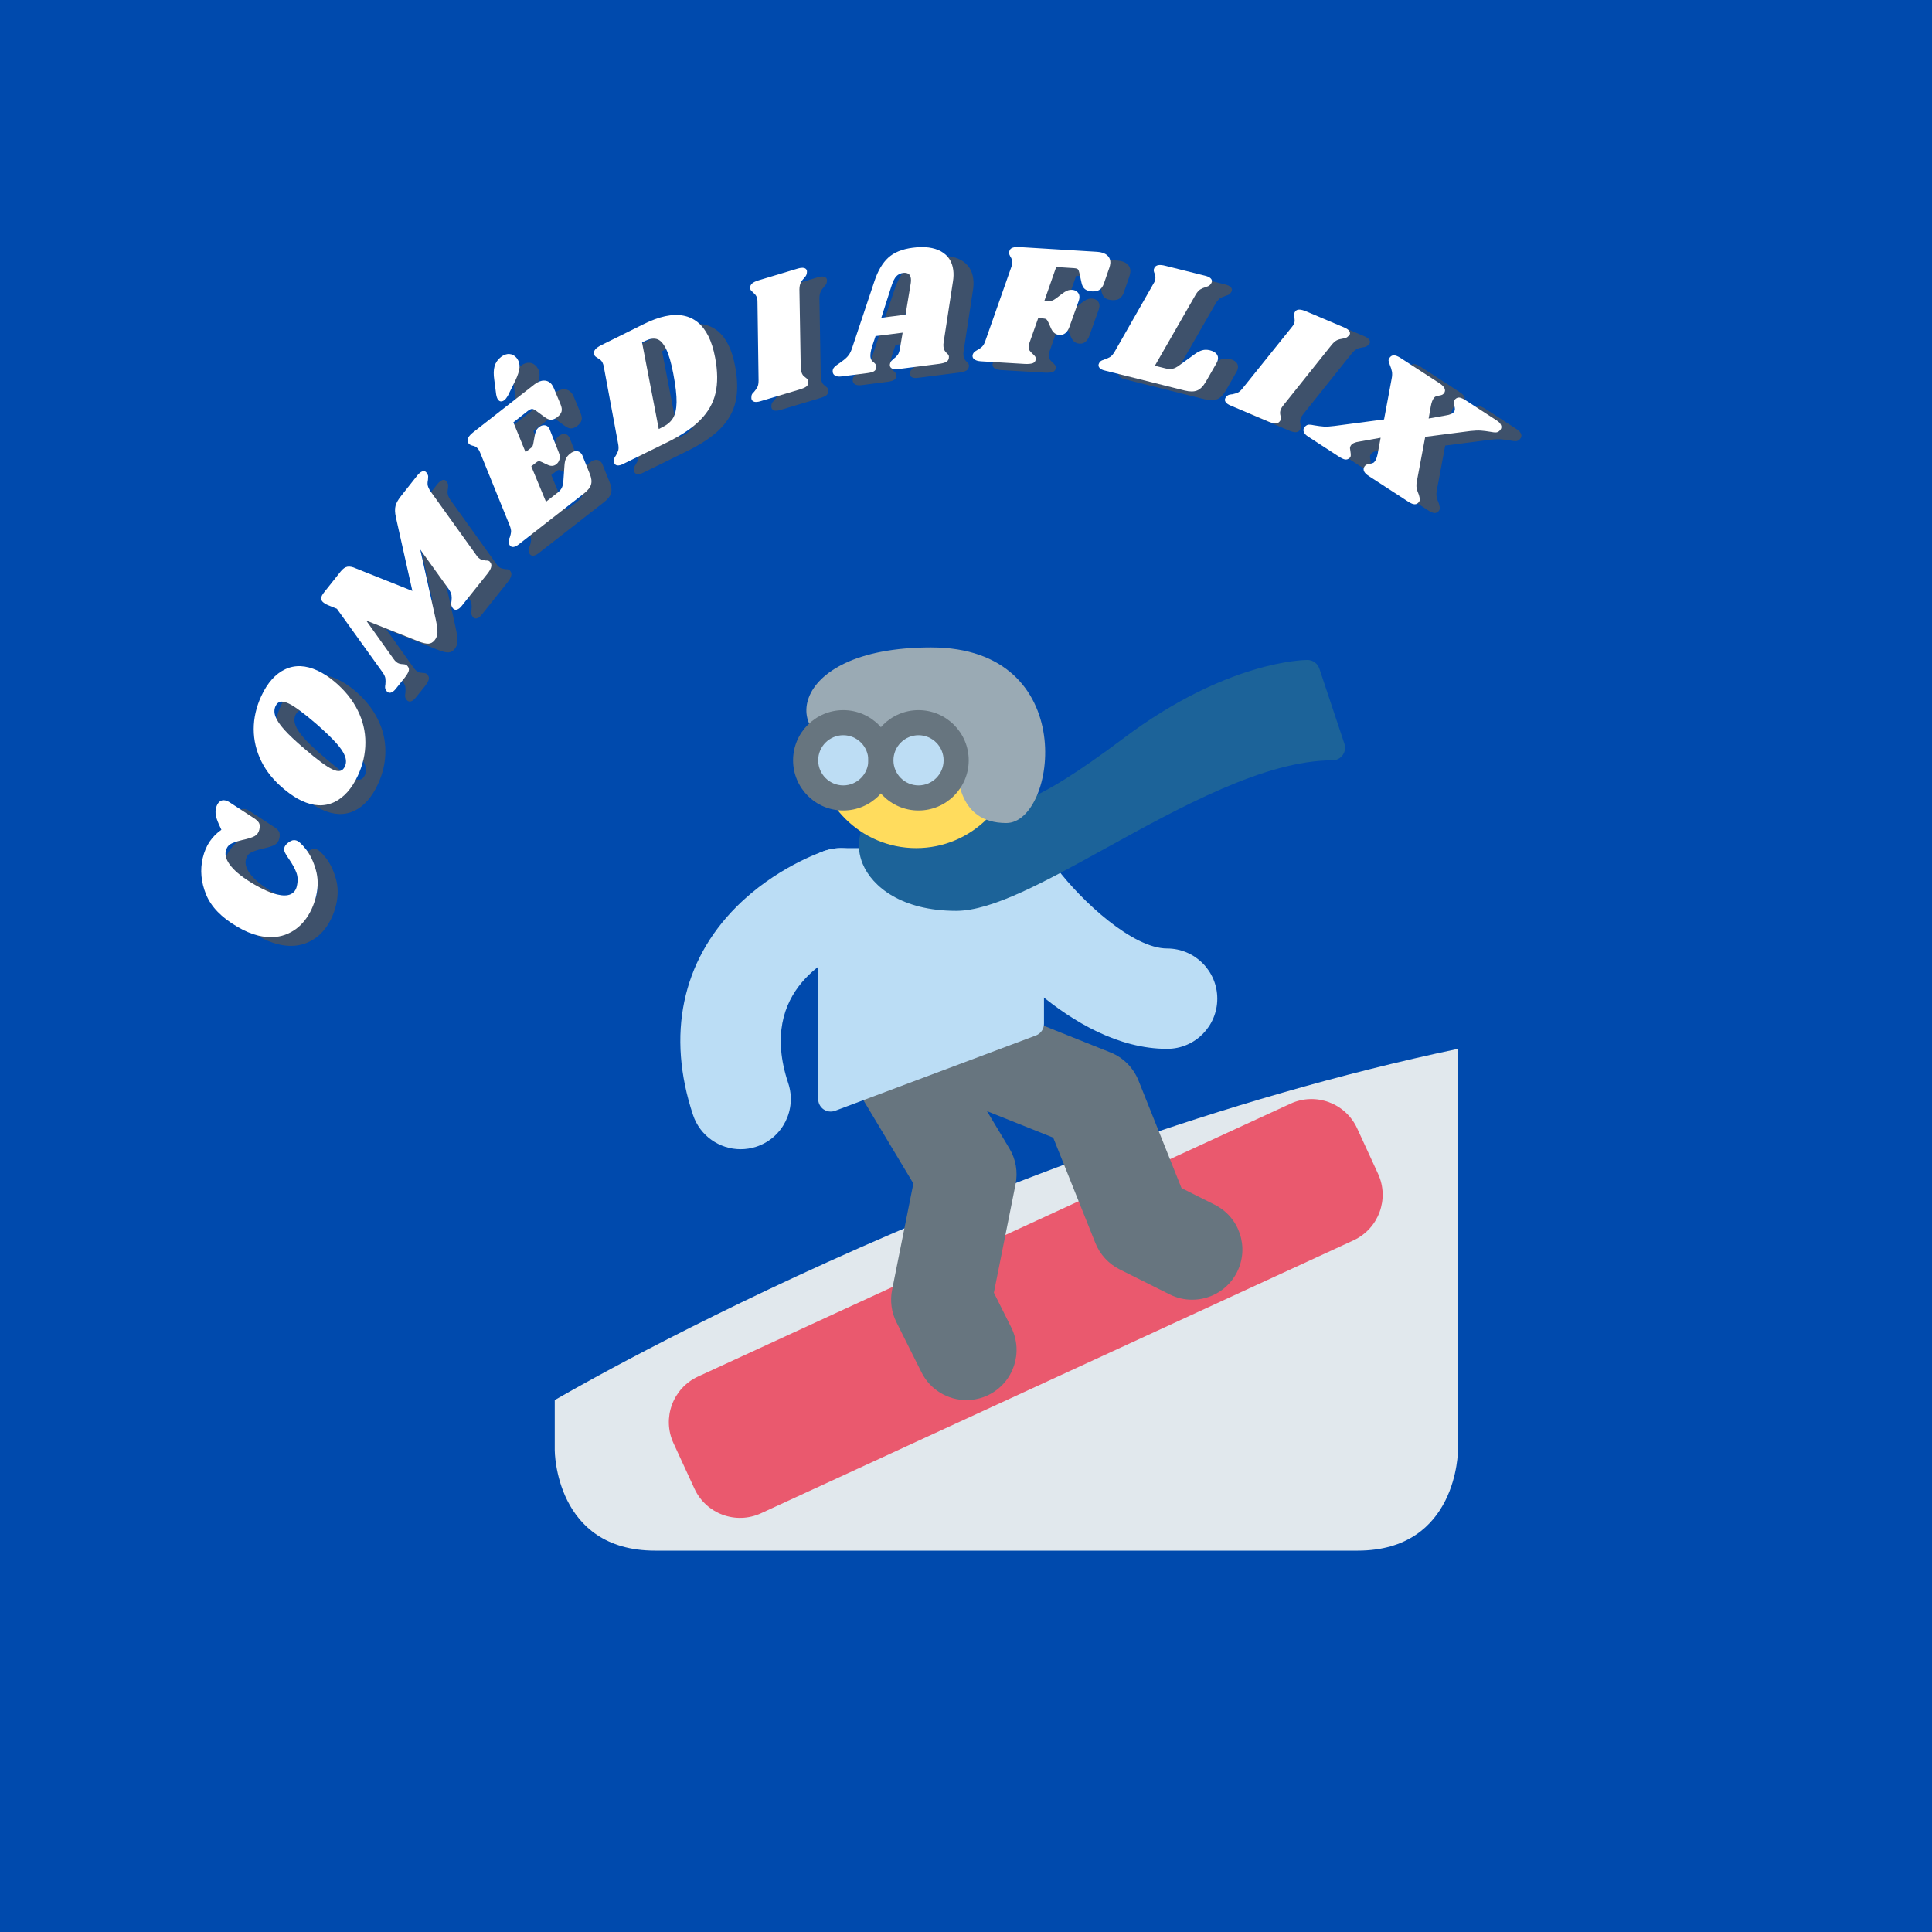 <svg xmlns="http://www.w3.org/2000/svg" width="300" viewBox="0 0 300 300" height="300" version="1.0"><defs><clipPath id="a"><path d="M 86.141 162 L 226.391 162 L 226.391 240.781 L 86.141 240.781 Z M 86.141 162"/></clipPath><clipPath id="b"><path d="M 125 100.531 L 163 100.531 L 163 128 L 125 128 Z M 125 100.531"/></clipPath></defs><path fill="#004AAD" d="M-30 -30H330V330H-30z"/><g fill="#545454" fill-opacity=".741"><g><g><path d="M 2.344 -9.156 C 1.988 -7.676 1.398 -6.41 0.578 -5.359 C -0.242 -4.305 -1.27 -3.555 -2.5 -3.109 C -3.738 -2.672 -5.113 -2.629 -6.625 -2.984 C -7.676 -3.234 -8.773 -3.695 -9.922 -4.375 C -12.367 -5.801 -13.977 -7.469 -14.75 -9.375 C -15.531 -11.289 -15.703 -13.18 -15.266 -15.047 C -15.023 -16.047 -14.664 -16.895 -14.188 -17.594 C -13.707 -18.301 -13.102 -18.91 -12.375 -19.422 L -12.766 -20.281 C -13.016 -20.844 -13.172 -21.301 -13.234 -21.656 C -13.305 -22.02 -13.297 -22.406 -13.203 -22.812 C -13.098 -23.25 -12.914 -23.57 -12.656 -23.781 C -12.406 -24 -12.094 -24.062 -11.719 -23.969 C -11.52 -23.926 -11.336 -23.848 -11.172 -23.734 L -7.406 -21.281 C -6.969 -21.008 -6.676 -20.742 -6.531 -20.484 C -6.395 -20.223 -6.379 -19.875 -6.484 -19.438 C -6.586 -18.977 -6.836 -18.641 -7.234 -18.422 C -7.629 -18.211 -8.266 -18.016 -9.141 -17.828 C -10.055 -17.598 -10.676 -17.379 -11 -17.172 C -11.332 -16.973 -11.562 -16.625 -11.688 -16.125 C -11.852 -15.395 -11.57 -14.594 -10.844 -13.719 C -10.125 -12.844 -8.938 -11.914 -7.281 -10.938 C -5.895 -10.133 -4.707 -9.613 -3.719 -9.375 C -2.832 -9.164 -2.133 -9.176 -1.625 -9.406 C -1.125 -9.645 -0.805 -10.047 -0.672 -10.609 C -0.473 -11.43 -0.492 -12.156 -0.734 -12.781 C -0.973 -13.406 -1.336 -14.078 -1.828 -14.797 C -2.141 -15.234 -2.359 -15.582 -2.484 -15.844 C -2.617 -16.113 -2.66 -16.367 -2.609 -16.609 C -2.535 -16.922 -2.297 -17.219 -1.891 -17.5 C -1.492 -17.781 -1.141 -17.875 -0.828 -17.781 C -0.441 -17.707 0.078 -17.254 0.734 -16.422 C 1.398 -15.586 1.914 -14.523 2.281 -13.234 C 2.656 -11.953 2.676 -10.594 2.344 -9.156 Z M 2.344 -9.156" transform="translate(49.856 149.623)"/></g></g></g><g fill="#545454" fill-opacity=".741"><g><g><path d="M -11.219 -19.734 C -10.258 -21.805 -9.02 -23.195 -7.5 -23.906 C -5.988 -24.613 -4.316 -24.547 -2.484 -23.703 C -1.609 -23.297 -0.734 -22.727 0.141 -22 C 1.742 -20.656 2.945 -19.172 3.75 -17.547 C 4.562 -15.93 4.961 -14.254 4.953 -12.516 C 4.953 -10.785 4.566 -9.086 3.797 -7.422 C 2.848 -5.367 1.613 -3.984 0.094 -3.266 C -1.426 -2.555 -3.102 -2.629 -4.938 -3.484 C -5.77 -3.867 -6.66 -4.453 -7.609 -5.234 C -9.211 -6.547 -10.41 -8.004 -11.203 -9.609 C -11.992 -11.223 -12.391 -12.891 -12.391 -14.609 C -12.391 -16.328 -12 -18.035 -11.219 -19.734 Z M -9 -18.188 C -9.227 -17.695 -9.234 -17.16 -9.016 -16.578 C -8.805 -15.992 -8.344 -15.301 -7.625 -14.5 C -6.914 -13.707 -5.867 -12.723 -4.484 -11.547 C -2.492 -9.836 -1.062 -8.781 -0.188 -8.375 C 0.32 -8.133 0.727 -8.051 1.031 -8.125 C 1.344 -8.195 1.586 -8.426 1.766 -8.812 C 1.992 -9.301 2 -9.836 1.781 -10.422 C 1.562 -11.016 1.098 -11.703 0.391 -12.484 C -0.305 -13.266 -1.332 -14.25 -2.688 -15.438 C -4.645 -17.125 -6.082 -18.18 -7 -18.609 C -7.531 -18.848 -7.953 -18.93 -8.266 -18.859 C -8.578 -18.785 -8.82 -18.562 -9 -18.188 Z M -9 -18.188" transform="translate(54.891 129.185)"/></g></g></g><g fill="#545454" fill-opacity=".741"><g><g><path d="M 4.047 -34.016 C 4.297 -34.316 4.531 -34.508 4.75 -34.594 C 4.977 -34.688 5.176 -34.664 5.344 -34.531 C 5.414 -34.469 5.484 -34.375 5.547 -34.25 C 5.648 -34.094 5.703 -33.953 5.703 -33.828 C 5.703 -33.703 5.691 -33.523 5.672 -33.297 C 5.598 -32.961 5.586 -32.664 5.641 -32.406 C 5.703 -32.145 5.848 -31.844 6.078 -31.5 L 13.156 -21.641 C 13.281 -21.43 13.43 -21.258 13.609 -21.125 C 13.754 -21 13.898 -20.922 14.047 -20.891 C 14.203 -20.859 14.379 -20.82 14.578 -20.781 C 14.691 -20.781 14.805 -20.773 14.922 -20.766 C 15.035 -20.754 15.141 -20.711 15.234 -20.641 C 15.254 -20.617 15.312 -20.539 15.406 -20.406 C 15.531 -20.207 15.551 -19.973 15.469 -19.703 C 15.395 -19.43 15.207 -19.102 14.906 -18.719 L 10.922 -13.734 C 10.691 -13.441 10.461 -13.254 10.234 -13.172 C 10.016 -13.086 9.816 -13.113 9.641 -13.25 C 9.555 -13.32 9.484 -13.414 9.422 -13.531 C 9.348 -13.656 9.301 -13.785 9.281 -13.922 C 9.27 -14.066 9.273 -14.18 9.297 -14.266 C 9.316 -14.359 9.328 -14.438 9.328 -14.5 C 9.367 -14.812 9.367 -15.102 9.328 -15.375 C 9.285 -15.645 9.145 -15.957 8.906 -16.312 L 4.469 -22.484 L 6.891 -11.578 C 7.078 -10.68 7.16 -10.008 7.141 -9.562 C 7.129 -9.125 6.984 -8.734 6.703 -8.391 C 6.422 -8.047 6.098 -7.867 5.734 -7.859 C 5.367 -7.848 4.859 -7.969 4.203 -8.219 L -3.922 -11.453 L 0.312 -5.516 C 0.445 -5.316 0.598 -5.145 0.766 -5 C 0.93 -4.875 1.094 -4.789 1.25 -4.75 C 1.406 -4.707 1.582 -4.68 1.781 -4.672 C 2.062 -4.66 2.258 -4.609 2.375 -4.516 C 2.406 -4.492 2.469 -4.422 2.562 -4.297 C 2.719 -4.086 2.754 -3.852 2.672 -3.594 C 2.586 -3.332 2.391 -3 2.078 -2.594 L 0.672 -0.844 C 0.441 -0.551 0.211 -0.363 -0.016 -0.281 C -0.242 -0.195 -0.441 -0.223 -0.609 -0.359 C -0.703 -0.43 -0.781 -0.52 -0.844 -0.625 C -0.957 -0.812 -1.004 -1 -0.984 -1.188 C -0.973 -1.383 -0.957 -1.504 -0.938 -1.547 C -0.906 -1.891 -0.906 -2.191 -0.938 -2.453 C -0.969 -2.711 -1.113 -3.031 -1.375 -3.406 L -8.469 -13.281 L -9.859 -13.844 C -10.129 -13.945 -10.363 -14.082 -10.562 -14.25 C -10.812 -14.445 -10.926 -14.672 -10.906 -14.922 C -10.895 -15.172 -10.754 -15.461 -10.484 -15.797 L -7.875 -19.078 C -7.531 -19.504 -7.18 -19.75 -6.828 -19.812 C -6.473 -19.875 -6.023 -19.781 -5.484 -19.531 L 3.25 -16.047 L 0.688 -27.5 C 0.531 -28.219 0.516 -28.812 0.641 -29.281 C 0.773 -29.758 1.078 -30.285 1.547 -30.859 Z M 4.047 -34.016" transform="translate(63.888 109.164)"/></g></g></g><g fill="#545454" fill-opacity=".741"><g><g><path d="M 2.812 -25.141 C 3.344 -25.547 3.844 -25.742 4.312 -25.734 C 4.781 -25.734 5.176 -25.535 5.5 -25.141 C 5.645 -24.941 5.758 -24.734 5.844 -24.516 L 6.859 -22.078 C 7.055 -21.617 7.113 -21.238 7.031 -20.938 C 6.957 -20.645 6.742 -20.359 6.391 -20.078 C 6.047 -19.805 5.719 -19.664 5.406 -19.656 C 5.102 -19.656 4.77 -19.789 4.406 -20.062 L 3.109 -21.016 C 2.848 -21.211 2.633 -21.316 2.469 -21.328 C 2.301 -21.336 2.07 -21.234 1.781 -21.016 L -0.453 -19.25 L 1.438 -14.625 L 2.375 -15.359 C 2.477 -15.43 2.562 -15.602 2.625 -15.875 L 2.844 -17.094 C 2.906 -17.438 2.977 -17.711 3.062 -17.922 C 3.156 -18.141 3.316 -18.336 3.547 -18.516 C 3.797 -18.711 4.055 -18.805 4.328 -18.797 C 4.609 -18.797 4.832 -18.688 5 -18.469 C 5.039 -18.414 5.098 -18.32 5.172 -18.188 L 6.609 -14.531 C 6.766 -14.145 6.797 -13.797 6.703 -13.484 C 6.617 -13.18 6.453 -12.93 6.203 -12.734 C 5.805 -12.43 5.348 -12.41 4.828 -12.672 L 3.891 -13.109 C 3.617 -13.254 3.379 -13.242 3.172 -13.078 L 2.328 -12.422 L 4.609 -6.922 L 6.484 -8.391 C 6.754 -8.609 6.953 -8.848 7.078 -9.109 C 7.203 -9.367 7.281 -9.727 7.312 -10.188 L 7.484 -12.594 C 7.516 -13.02 7.594 -13.367 7.719 -13.641 C 7.852 -13.91 8.066 -14.16 8.359 -14.391 C 8.672 -14.641 8.984 -14.77 9.297 -14.781 C 9.617 -14.789 9.891 -14.656 10.109 -14.375 C 10.203 -14.258 10.281 -14.102 10.344 -13.906 L 11.406 -11.266 C 11.676 -10.609 11.742 -10.055 11.609 -9.609 C 11.484 -9.16 11.141 -8.711 10.578 -8.266 L 0.375 -0.297 C 0.082 -0.066 -0.18 0.062 -0.422 0.094 C -0.66 0.125 -0.848 0.055 -0.984 -0.109 C -1.047 -0.203 -1.102 -0.316 -1.156 -0.453 C -1.219 -0.66 -1.219 -0.852 -1.156 -1.031 C -1.102 -1.219 -1.055 -1.328 -1.016 -1.359 C -0.91 -1.68 -0.844 -1.969 -0.812 -2.219 C -0.789 -2.477 -0.863 -2.82 -1.031 -3.25 L -5.609 -14.531 C -5.691 -14.75 -5.789 -14.938 -5.906 -15.094 C -6.039 -15.258 -6.18 -15.383 -6.328 -15.469 C -6.473 -15.551 -6.645 -15.609 -6.844 -15.641 C -7.113 -15.723 -7.297 -15.828 -7.391 -15.953 C -7.422 -15.984 -7.461 -16.066 -7.516 -16.203 C -7.609 -16.43 -7.582 -16.664 -7.438 -16.906 C -7.301 -17.156 -7.039 -17.43 -6.656 -17.734 Z M -3.422 -25.859 C -3.547 -26.703 -3.531 -27.398 -3.375 -27.953 C -3.219 -28.516 -2.891 -28.992 -2.391 -29.391 C -1.941 -29.734 -1.5 -29.891 -1.062 -29.859 C -0.625 -29.828 -0.25 -29.617 0.062 -29.234 C 0.395 -28.797 0.539 -28.305 0.5 -27.766 C 0.457 -27.234 0.242 -26.562 -0.141 -25.75 L -1.297 -23.406 C -1.484 -23.082 -1.664 -22.848 -1.844 -22.703 C -2.02 -22.566 -2.191 -22.5 -2.359 -22.5 C -2.535 -22.5 -2.691 -22.586 -2.828 -22.766 C -2.961 -22.941 -3.062 -23.211 -3.125 -23.578 Z M -3.422 -25.859" transform="translate(83.275 86.187)"/></g></g></g><g fill="#545454" fill-opacity=".741"><g><g><path d="M 3.578 -21.953 C 6.004 -23.16 8.062 -23.602 9.75 -23.281 C 11.445 -22.957 12.742 -21.895 13.641 -20.094 C 14.086 -19.207 14.438 -18.102 14.688 -16.781 C 15.094 -14.633 15.113 -12.785 14.75 -11.234 C 14.395 -9.691 13.598 -8.297 12.359 -7.047 C 11.129 -5.805 9.352 -4.625 7.031 -3.5 L 0.422 -0.25 C 0.086 -0.082 -0.195 -0.004 -0.438 -0.016 C -0.688 -0.035 -0.859 -0.145 -0.953 -0.344 C -0.992 -0.438 -1.023 -0.551 -1.047 -0.688 C -1.066 -0.852 -1.047 -0.992 -0.984 -1.109 C -0.93 -1.223 -0.844 -1.375 -0.719 -1.562 C -0.539 -1.852 -0.414 -2.125 -0.344 -2.375 C -0.281 -2.625 -0.289 -2.969 -0.375 -3.406 L -2.594 -15.328 C -2.633 -15.566 -2.703 -15.785 -2.797 -15.984 C -2.891 -16.16 -2.992 -16.297 -3.109 -16.391 C -3.223 -16.484 -3.367 -16.582 -3.547 -16.688 C -3.797 -16.832 -3.957 -16.969 -4.031 -17.094 C -4.051 -17.145 -4.078 -17.242 -4.109 -17.391 C -4.148 -17.629 -4.082 -17.848 -3.906 -18.047 C -3.738 -18.254 -3.426 -18.473 -2.969 -18.703 Z M 8.203 -14.219 C 7.879 -15.945 7.5 -17.25 7.062 -18.125 C 6.633 -18.988 6.16 -19.492 5.641 -19.641 C 5.129 -19.785 4.539 -19.695 3.875 -19.375 L 3.344 -19.109 L 5.938 -5.672 L 6.516 -5.969 C 7.266 -6.332 7.812 -6.801 8.156 -7.375 C 8.5 -7.945 8.68 -8.766 8.703 -9.828 C 8.723 -10.898 8.555 -12.363 8.203 -14.219 Z M 8.203 -14.219" transform="translate(99.46 73.647)"/></g></g></g><g fill="#545454" fill-opacity=".741"><g><g><path d="M 6.359 -20.766 C 6.723 -20.867 7.023 -20.895 7.266 -20.844 C 7.504 -20.789 7.656 -20.656 7.719 -20.438 C 7.738 -20.352 7.738 -20.234 7.719 -20.078 C 7.707 -19.93 7.664 -19.797 7.594 -19.672 C 7.531 -19.555 7.461 -19.469 7.391 -19.406 C 7.328 -19.344 7.285 -19.285 7.266 -19.234 C 7.035 -19.004 6.863 -18.766 6.75 -18.516 C 6.633 -18.266 6.57 -17.926 6.562 -17.5 L 6.766 -5.359 C 6.773 -5.109 6.812 -4.879 6.875 -4.672 C 6.938 -4.473 7.016 -4.312 7.109 -4.188 C 7.211 -4.07 7.348 -3.953 7.516 -3.828 C 7.742 -3.66 7.879 -3.504 7.922 -3.359 C 7.93 -3.328 7.938 -3.234 7.938 -3.078 C 7.945 -2.805 7.844 -2.586 7.625 -2.422 C 7.414 -2.266 7.066 -2.113 6.578 -1.969 L 0.469 -0.141 C 0.102 -0.035 -0.191 -0.008 -0.422 -0.062 C -0.66 -0.125 -0.812 -0.258 -0.875 -0.469 C -0.906 -0.582 -0.91 -0.707 -0.891 -0.844 C -0.891 -1.051 -0.828 -1.227 -0.703 -1.375 C -0.578 -1.52 -0.492 -1.609 -0.453 -1.641 C -0.234 -1.898 -0.066 -2.145 0.047 -2.375 C 0.16 -2.602 0.219 -2.945 0.219 -3.406 L 0.047 -15.547 C 0.055 -15.785 0.031 -16.008 -0.031 -16.219 C -0.094 -16.406 -0.172 -16.555 -0.266 -16.672 C -0.367 -16.785 -0.5 -16.914 -0.656 -17.062 C -0.883 -17.25 -1.02 -17.41 -1.062 -17.547 C -1.07 -17.598 -1.082 -17.691 -1.094 -17.828 C -1.082 -18.066 -0.973 -18.273 -0.766 -18.453 C -0.566 -18.629 -0.223 -18.789 0.266 -18.938 Z M 6.359 -20.766" transform="translate(120.678 63.81)"/></g></g></g><g fill="#545454" fill-opacity=".741"><g><g><path d="M 16.016 -5.281 C 15.973 -5.051 15.969 -4.82 16 -4.594 C 16.02 -4.395 16.066 -4.227 16.141 -4.094 C 16.211 -3.969 16.285 -3.867 16.359 -3.797 C 16.43 -3.723 16.477 -3.664 16.5 -3.625 C 16.707 -3.469 16.82 -3.301 16.844 -3.125 C 16.852 -3.094 16.848 -3 16.828 -2.844 C 16.785 -2.594 16.648 -2.398 16.422 -2.266 C 16.191 -2.141 15.828 -2.039 15.328 -1.969 L 8.953 -1.156 C 8.578 -1.102 8.273 -1.125 8.047 -1.219 C 7.828 -1.32 7.703 -1.484 7.672 -1.703 C 7.66 -1.816 7.676 -1.938 7.719 -2.062 C 7.758 -2.207 7.82 -2.328 7.906 -2.422 C 8 -2.516 8.125 -2.629 8.281 -2.766 C 8.539 -2.961 8.75 -3.172 8.906 -3.391 C 9.062 -3.609 9.176 -3.953 9.25 -4.422 L 9.656 -6.812 L 5.453 -6.281 L 4.906 -4.656 C 4.695 -3.945 4.613 -3.406 4.656 -3.031 C 4.688 -2.82 4.742 -2.656 4.828 -2.531 C 4.922 -2.406 5.051 -2.281 5.219 -2.156 C 5.363 -2.02 5.461 -1.906 5.516 -1.812 C 5.578 -1.719 5.598 -1.594 5.578 -1.438 C 5.547 -1.156 5.422 -0.945 5.203 -0.812 C 4.992 -0.688 4.648 -0.594 4.172 -0.531 L 0.156 -0.016 C -0.25 0.035 -0.566 0 -0.797 -0.125 C -1.035 -0.25 -1.172 -0.441 -1.203 -0.703 C -1.234 -0.984 -1.16 -1.223 -0.984 -1.422 C -0.805 -1.617 -0.52 -1.844 -0.125 -2.094 C 0.375 -2.438 0.766 -2.754 1.047 -3.047 C 1.336 -3.348 1.57 -3.75 1.75 -4.25 L 5.266 -14.781 C 5.805 -16.406 6.523 -17.629 7.422 -18.453 C 8.316 -19.273 9.582 -19.789 11.219 -20 C 13.039 -20.238 14.504 -20.051 15.609 -19.438 C 16.711 -18.82 17.348 -17.852 17.516 -16.531 C 17.586 -15.969 17.57 -15.379 17.469 -14.766 Z M 10.109 -9.609 L 10.922 -14.531 C 10.961 -14.758 10.969 -14.988 10.938 -15.219 C 10.895 -15.562 10.77 -15.801 10.562 -15.938 C 10.352 -16.082 10.082 -16.133 9.75 -16.094 C 9.312 -16.031 8.957 -15.859 8.688 -15.578 C 8.414 -15.297 8.164 -14.805 7.938 -14.109 L 6.344 -9.125 Z M 10.109 -9.609" transform="translate(133.611 59.824)"/></g></g></g><g fill="#545454" fill-opacity=".741"><g><g><path d="M 18.734 -16.953 C 19.398 -16.91 19.91 -16.734 20.266 -16.422 C 20.629 -16.109 20.797 -15.695 20.766 -15.188 C 20.742 -14.938 20.691 -14.695 20.609 -14.469 L 19.75 -11.984 C 19.582 -11.535 19.348 -11.219 19.047 -11.031 C 18.754 -10.852 18.375 -10.781 17.906 -10.812 C 17.445 -10.844 17.086 -10.957 16.828 -11.156 C 16.566 -11.363 16.391 -11.688 16.297 -12.125 L 15.953 -13.688 C 15.891 -13.969 15.812 -14.156 15.719 -14.25 C 15.625 -14.344 15.406 -14.398 15.062 -14.422 L 12.359 -14.594 L 10.516 -9.328 L 11.031 -9.297 C 11.281 -9.285 11.504 -9.312 11.703 -9.375 C 11.898 -9.438 12.113 -9.555 12.344 -9.734 L 13.203 -10.391 C 13.523 -10.641 13.812 -10.816 14.062 -10.922 C 14.312 -11.023 14.57 -11.066 14.844 -11.047 C 15.188 -11.023 15.461 -10.906 15.672 -10.688 C 15.891 -10.477 15.988 -10.195 15.969 -9.844 C 15.957 -9.695 15.922 -9.531 15.859 -9.344 L 14.406 -5.281 C 14.082 -4.414 13.57 -4.004 12.875 -4.047 C 12.301 -4.078 11.867 -4.398 11.578 -5.016 L 11.156 -5.969 C 11.039 -6.227 10.93 -6.395 10.828 -6.469 C 10.723 -6.551 10.562 -6.598 10.344 -6.609 L 9.562 -6.656 L 8.172 -2.719 C 8.129 -2.602 8.102 -2.457 8.094 -2.281 C 8.07 -2.031 8.113 -1.816 8.219 -1.641 C 8.332 -1.473 8.5 -1.289 8.719 -1.094 C 8.914 -0.914 9.047 -0.773 9.109 -0.672 C 9.172 -0.566 9.195 -0.445 9.188 -0.312 C 9.164 0.02 9.008 0.238 8.719 0.344 C 8.426 0.445 8 0.484 7.438 0.453 L 0.656 0.047 C 0.188 0.016 -0.16 -0.094 -0.391 -0.281 C -0.617 -0.469 -0.688 -0.711 -0.594 -1.016 C -0.539 -1.172 -0.461 -1.297 -0.359 -1.391 C -0.254 -1.484 -0.098 -1.586 0.109 -1.703 C 0.422 -1.867 0.672 -2.047 0.859 -2.234 C 1.055 -2.422 1.223 -2.719 1.359 -3.125 L 5.391 -14.594 C 5.473 -14.812 5.52 -15.02 5.531 -15.219 C 5.551 -15.438 5.531 -15.617 5.469 -15.766 C 5.414 -15.922 5.332 -16.082 5.219 -16.25 C 5.082 -16.5 5.016 -16.695 5.016 -16.844 C 5.023 -16.895 5.055 -16.988 5.109 -17.125 C 5.18 -17.352 5.344 -17.508 5.594 -17.594 C 5.852 -17.688 6.227 -17.719 6.719 -17.688 Z M 18.734 -16.953" transform="translate(154.752 57.412)"/></g></g></g><g fill="#545454" fill-opacity=".741"><g><g><path d="M 16.75 -3.047 C 17.25 -2.922 17.602 -2.723 17.812 -2.453 C 18.02 -2.191 18.078 -1.875 17.984 -1.5 C 17.941 -1.344 17.867 -1.176 17.766 -1 L 16.125 1.859 C 15.707 2.566 15.254 3.016 14.766 3.203 C 14.285 3.398 13.645 3.398 12.844 3.203 L 0.469 0.109 C 0.102 0.023 -0.16 -0.098 -0.328 -0.266 C -0.504 -0.441 -0.566 -0.641 -0.516 -0.859 C -0.484 -0.961 -0.43 -1.07 -0.359 -1.188 C -0.266 -1.312 -0.145 -1.406 0 -1.469 C 0.145 -1.531 0.297 -1.586 0.453 -1.641 C 0.785 -1.754 1.062 -1.879 1.281 -2.016 C 1.5 -2.148 1.727 -2.414 1.969 -2.812 L 7.984 -13.359 C 8.117 -13.555 8.211 -13.758 8.266 -13.969 C 8.305 -14.164 8.316 -14.336 8.297 -14.484 C 8.273 -14.629 8.227 -14.805 8.156 -15.016 C 8.051 -15.273 8.02 -15.477 8.062 -15.625 C 8.07 -15.664 8.109 -15.758 8.172 -15.906 C 8.305 -16.102 8.504 -16.223 8.766 -16.266 C 9.023 -16.316 9.395 -16.281 9.875 -16.156 L 16.062 -14.609 C 16.438 -14.516 16.707 -14.383 16.875 -14.219 C 17.051 -14.051 17.113 -13.863 17.062 -13.656 C 17.039 -13.562 16.988 -13.457 16.906 -13.344 C 16.812 -13.219 16.707 -13.117 16.594 -13.047 C 16.477 -12.984 16.375 -12.941 16.281 -12.922 C 16.188 -12.898 16.117 -12.875 16.078 -12.844 C 15.754 -12.75 15.477 -12.629 15.25 -12.484 C 15.031 -12.336 14.805 -12.082 14.578 -11.719 L 8.219 -0.641 L 9.859 -0.234 C 10.266 -0.129 10.629 -0.109 10.953 -0.172 C 11.273 -0.234 11.641 -0.422 12.047 -0.734 L 14.422 -2.453 C 14.848 -2.754 15.234 -2.953 15.578 -3.047 C 15.93 -3.148 16.32 -3.148 16.75 -3.047 Z M 16.75 -3.047" transform="translate(174.214 58.793)"/></g></g></g><g fill="#545454" fill-opacity=".741"><g><g><path d="M 18.125 -11.922 C 18.477 -11.773 18.727 -11.602 18.875 -11.406 C 19.02 -11.219 19.051 -11.023 18.969 -10.828 C 18.938 -10.734 18.859 -10.645 18.734 -10.562 C 18.641 -10.457 18.523 -10.375 18.391 -10.312 C 18.266 -10.258 18.156 -10.227 18.062 -10.219 C 17.977 -10.219 17.91 -10.207 17.859 -10.188 C 17.523 -10.145 17.238 -10.066 17 -9.953 C 16.758 -9.836 16.5 -9.617 16.219 -9.297 L 8.641 0.188 C 8.484 0.375 8.363 0.57 8.281 0.781 C 8.195 0.969 8.156 1.141 8.156 1.297 C 8.156 1.461 8.18 1.645 8.234 1.844 C 8.297 2.113 8.301 2.316 8.25 2.453 C 8.227 2.492 8.172 2.57 8.078 2.688 C 7.898 2.895 7.676 2.992 7.406 2.984 C 7.145 2.973 6.781 2.867 6.312 2.672 L 0.453 0.188 C 0.098 0.039 -0.145 -0.129 -0.281 -0.328 C -0.426 -0.523 -0.453 -0.723 -0.359 -0.922 C -0.316 -1.035 -0.25 -1.141 -0.156 -1.234 C -0.008 -1.379 0.156 -1.469 0.344 -1.5 C 0.531 -1.539 0.648 -1.555 0.703 -1.547 C 1.035 -1.617 1.32 -1.703 1.562 -1.797 C 1.801 -1.898 2.062 -2.129 2.344 -2.484 L 9.953 -11.953 C 10.117 -12.141 10.242 -12.332 10.328 -12.531 C 10.398 -12.707 10.43 -12.867 10.422 -13.016 C 10.422 -13.172 10.398 -13.352 10.359 -13.562 C 10.316 -13.844 10.32 -14.051 10.375 -14.188 C 10.395 -14.238 10.445 -14.328 10.531 -14.453 C 10.688 -14.629 10.895 -14.711 11.156 -14.703 C 11.426 -14.703 11.797 -14.602 12.266 -14.406 Z M 18.125 -11.922" transform="translate(193.72 64.133)"/></g></g></g><g fill="#545454" fill-opacity=".741"><g><g><path d="M 29.297 -2.5 C 29.648 -2.27 29.875 -2.031 29.969 -1.781 C 30.07 -1.531 30.051 -1.301 29.906 -1.094 C 29.844 -1 29.789 -0.938 29.75 -0.906 C 29.582 -0.738 29.395 -0.648 29.188 -0.641 C 28.988 -0.629 28.703 -0.66 28.328 -0.734 C 27.785 -0.828 27.289 -0.891 26.844 -0.922 C 26.406 -0.953 25.863 -0.93 25.219 -0.859 L 18.203 0.047 L 16.922 6.859 C 16.828 7.316 16.812 7.707 16.875 8.031 C 16.945 8.352 17.062 8.691 17.219 9.047 C 17.301 9.328 17.352 9.535 17.375 9.672 C 17.406 9.805 17.367 9.945 17.266 10.094 C 17.086 10.375 16.863 10.516 16.594 10.516 C 16.332 10.523 15.988 10.391 15.562 10.109 L 9.453 6.141 C 9.066 5.891 8.816 5.641 8.703 5.391 C 8.598 5.141 8.613 4.906 8.75 4.688 C 8.812 4.594 8.863 4.531 8.906 4.5 C 9.008 4.406 9.125 4.336 9.25 4.297 C 9.383 4.266 9.516 4.242 9.641 4.234 C 9.805 4.203 9.953 4.16 10.078 4.109 C 10.203 4.066 10.316 3.961 10.422 3.797 C 10.586 3.547 10.723 3.16 10.828 2.641 L 11.281 0.188 L 7.984 0.781 C 7.297 0.875 6.852 1.078 6.656 1.391 C 6.562 1.523 6.516 1.66 6.516 1.797 C 6.523 1.93 6.551 2.113 6.594 2.344 C 6.633 2.57 6.648 2.766 6.641 2.922 C 6.641 3.086 6.57 3.227 6.438 3.344 C 6.227 3.531 6 3.602 5.75 3.562 C 5.508 3.52 5.18 3.363 4.766 3.094 L 0.031 0.016 C -0.32 -0.211 -0.547 -0.445 -0.641 -0.688 C -0.742 -0.938 -0.727 -1.172 -0.594 -1.391 C -0.531 -1.484 -0.473 -1.547 -0.422 -1.578 C -0.254 -1.742 -0.07 -1.832 0.125 -1.844 C 0.332 -1.852 0.625 -1.816 1 -1.734 C 1.539 -1.641 2.031 -1.578 2.469 -1.547 C 2.914 -1.523 3.461 -1.555 4.109 -1.641 L 11.812 -2.656 L 12.984 -8.938 C 13.078 -9.406 13.094 -9.797 13.031 -10.109 C 12.969 -10.43 12.859 -10.773 12.703 -11.141 C 12.609 -11.41 12.547 -11.613 12.516 -11.75 C 12.492 -11.883 12.535 -12.031 12.641 -12.188 C 12.816 -12.457 13.035 -12.598 13.297 -12.609 C 13.566 -12.617 13.914 -12.488 14.344 -12.219 L 20.453 -8.25 C 20.848 -7.988 21.098 -7.727 21.203 -7.469 C 21.316 -7.219 21.301 -6.988 21.156 -6.781 C 21.094 -6.688 21.039 -6.625 21 -6.594 C 20.906 -6.508 20.789 -6.453 20.656 -6.422 C 20.531 -6.391 20.41 -6.363 20.297 -6.344 C 20.109 -6.32 19.953 -6.281 19.828 -6.219 C 19.703 -6.164 19.586 -6.055 19.484 -5.891 C 19.316 -5.648 19.18 -5.266 19.078 -4.734 L 18.734 -2.797 L 21.344 -3.266 C 22.051 -3.367 22.5 -3.566 22.688 -3.859 C 22.77 -3.984 22.812 -4.117 22.812 -4.266 C 22.812 -4.422 22.781 -4.602 22.719 -4.812 C 22.719 -4.875 22.707 -4.977 22.688 -5.125 C 22.664 -5.27 22.672 -5.398 22.703 -5.516 C 22.734 -5.641 22.789 -5.738 22.875 -5.812 C 23.082 -6.008 23.312 -6.086 23.562 -6.047 C 23.812 -6.004 24.145 -5.848 24.562 -5.578 Z M 29.297 -2.5" transform="translate(206.21 69.142)"/></g></g></g><g fill="#FFF"><g><g><path d="M 2.344 -9.156 C 1.988 -7.676 1.398 -6.41 0.578 -5.359 C -0.242 -4.305 -1.27 -3.555 -2.5 -3.109 C -3.738 -2.672 -5.113 -2.629 -6.625 -2.984 C -7.676 -3.234 -8.773 -3.695 -9.922 -4.375 C -12.367 -5.801 -13.977 -7.469 -14.75 -9.375 C -15.531 -11.289 -15.703 -13.18 -15.266 -15.047 C -15.023 -16.047 -14.664 -16.895 -14.188 -17.594 C -13.707 -18.301 -13.102 -18.91 -12.375 -19.422 L -12.766 -20.281 C -13.016 -20.844 -13.172 -21.301 -13.234 -21.656 C -13.305 -22.02 -13.297 -22.406 -13.203 -22.812 C -13.098 -23.25 -12.914 -23.57 -12.656 -23.781 C -12.406 -24 -12.094 -24.062 -11.719 -23.969 C -11.52 -23.926 -11.336 -23.848 -11.172 -23.734 L -7.406 -21.281 C -6.969 -21.008 -6.676 -20.742 -6.531 -20.484 C -6.395 -20.223 -6.379 -19.875 -6.484 -19.438 C -6.586 -18.977 -6.836 -18.641 -7.234 -18.422 C -7.629 -18.211 -8.266 -18.016 -9.141 -17.828 C -10.055 -17.598 -10.676 -17.379 -11 -17.172 C -11.332 -16.973 -11.562 -16.625 -11.688 -16.125 C -11.852 -15.395 -11.57 -14.594 -10.844 -13.719 C -10.125 -12.844 -8.938 -11.914 -7.281 -10.938 C -5.895 -10.133 -4.707 -9.613 -3.719 -9.375 C -2.832 -9.164 -2.133 -9.176 -1.625 -9.406 C -1.125 -9.645 -0.805 -10.047 -0.672 -10.609 C -0.473 -11.43 -0.492 -12.156 -0.734 -12.781 C -0.973 -13.406 -1.336 -14.078 -1.828 -14.797 C -2.141 -15.234 -2.359 -15.582 -2.484 -15.844 C -2.617 -16.113 -2.66 -16.367 -2.609 -16.609 C -2.535 -16.922 -2.297 -17.219 -1.891 -17.5 C -1.492 -17.781 -1.141 -17.875 -0.828 -17.781 C -0.441 -17.707 0.078 -17.254 0.734 -16.422 C 1.398 -15.586 1.914 -14.523 2.281 -13.234 C 2.656 -11.953 2.676 -10.594 2.344 -9.156 Z M 2.344 -9.156" transform="translate(46.751 148.268)"/></g></g></g><g fill="#FFF"><g><g><path d="M -11.219 -19.734 C -10.258 -21.805 -9.02 -23.195 -7.5 -23.906 C -5.988 -24.613 -4.316 -24.547 -2.484 -23.703 C -1.609 -23.297 -0.734 -22.727 0.141 -22 C 1.742 -20.656 2.945 -19.172 3.75 -17.547 C 4.562 -15.93 4.961 -14.254 4.953 -12.516 C 4.953 -10.785 4.566 -9.086 3.797 -7.422 C 2.848 -5.367 1.613 -3.984 0.094 -3.266 C -1.426 -2.555 -3.102 -2.629 -4.938 -3.484 C -5.77 -3.867 -6.66 -4.453 -7.609 -5.234 C -9.211 -6.547 -10.41 -8.004 -11.203 -9.609 C -11.992 -11.223 -12.391 -12.891 -12.391 -14.609 C -12.391 -16.328 -12 -18.035 -11.219 -19.734 Z M -9 -18.188 C -9.227 -17.695 -9.234 -17.16 -9.016 -16.578 C -8.805 -15.992 -8.344 -15.301 -7.625 -14.5 C -6.914 -13.707 -5.867 -12.723 -4.484 -11.547 C -2.492 -9.836 -1.062 -8.781 -0.188 -8.375 C 0.32 -8.133 0.727 -8.051 1.031 -8.125 C 1.344 -8.195 1.586 -8.426 1.766 -8.812 C 1.992 -9.301 2 -9.836 1.781 -10.422 C 1.562 -11.016 1.098 -11.703 0.391 -12.484 C -0.305 -13.266 -1.332 -14.25 -2.688 -15.438 C -4.645 -17.125 -6.082 -18.18 -7 -18.609 C -7.531 -18.848 -7.953 -18.93 -8.266 -18.859 C -8.578 -18.785 -8.82 -18.562 -9 -18.188 Z M -9 -18.188" transform="translate(51.786 127.83)"/></g></g></g><g fill="#FFF"><g><g><path d="M 4.047 -34.016 C 4.297 -34.316 4.531 -34.508 4.75 -34.594 C 4.977 -34.688 5.176 -34.664 5.344 -34.531 C 5.414 -34.469 5.484 -34.375 5.547 -34.25 C 5.648 -34.094 5.703 -33.953 5.703 -33.828 C 5.703 -33.703 5.691 -33.523 5.672 -33.297 C 5.598 -32.961 5.586 -32.664 5.641 -32.406 C 5.703 -32.145 5.848 -31.844 6.078 -31.5 L 13.156 -21.641 C 13.281 -21.43 13.43 -21.258 13.609 -21.125 C 13.754 -21 13.898 -20.922 14.047 -20.891 C 14.203 -20.859 14.379 -20.82 14.578 -20.781 C 14.691 -20.781 14.805 -20.773 14.922 -20.766 C 15.035 -20.754 15.141 -20.711 15.234 -20.641 C 15.254 -20.617 15.312 -20.539 15.406 -20.406 C 15.531 -20.207 15.551 -19.973 15.469 -19.703 C 15.395 -19.43 15.207 -19.102 14.906 -18.719 L 10.922 -13.734 C 10.691 -13.441 10.461 -13.254 10.234 -13.172 C 10.016 -13.086 9.816 -13.113 9.641 -13.25 C 9.555 -13.32 9.484 -13.414 9.422 -13.531 C 9.348 -13.656 9.301 -13.785 9.281 -13.922 C 9.27 -14.066 9.273 -14.18 9.297 -14.266 C 9.316 -14.359 9.328 -14.438 9.328 -14.5 C 9.367 -14.812 9.367 -15.102 9.328 -15.375 C 9.285 -15.645 9.145 -15.957 8.906 -16.312 L 4.469 -22.484 L 6.891 -11.578 C 7.078 -10.68 7.16 -10.008 7.141 -9.562 C 7.129 -9.125 6.984 -8.734 6.703 -8.391 C 6.422 -8.047 6.098 -7.867 5.734 -7.859 C 5.367 -7.848 4.859 -7.969 4.203 -8.219 L -3.922 -11.453 L 0.312 -5.516 C 0.445 -5.316 0.598 -5.145 0.766 -5 C 0.93 -4.875 1.094 -4.789 1.25 -4.75 C 1.406 -4.707 1.582 -4.68 1.781 -4.672 C 2.062 -4.66 2.258 -4.609 2.375 -4.516 C 2.406 -4.492 2.469 -4.422 2.562 -4.297 C 2.719 -4.086 2.754 -3.852 2.672 -3.594 C 2.586 -3.332 2.391 -3 2.078 -2.594 L 0.672 -0.844 C 0.441 -0.551 0.211 -0.363 -0.016 -0.281 C -0.242 -0.195 -0.441 -0.223 -0.609 -0.359 C -0.703 -0.43 -0.781 -0.52 -0.844 -0.625 C -0.957 -0.812 -1.004 -1 -0.984 -1.188 C -0.973 -1.383 -0.957 -1.504 -0.938 -1.547 C -0.906 -1.891 -0.906 -2.191 -0.938 -2.453 C -0.969 -2.711 -1.113 -3.031 -1.375 -3.406 L -8.469 -13.281 L -9.859 -13.844 C -10.129 -13.945 -10.363 -14.082 -10.562 -14.25 C -10.812 -14.445 -10.926 -14.672 -10.906 -14.922 C -10.895 -15.172 -10.754 -15.461 -10.484 -15.797 L -7.875 -19.078 C -7.531 -19.504 -7.18 -19.75 -6.828 -19.812 C -6.473 -19.875 -6.023 -19.781 -5.484 -19.531 L 3.25 -16.047 L 0.688 -27.5 C 0.531 -28.219 0.516 -28.812 0.641 -29.281 C 0.773 -29.758 1.078 -30.285 1.547 -30.859 Z M 4.047 -34.016" transform="translate(60.783 107.808)"/></g></g></g><g fill="#FFF"><g><g><path d="M 2.812 -25.141 C 3.344 -25.547 3.844 -25.742 4.312 -25.734 C 4.781 -25.734 5.176 -25.535 5.5 -25.141 C 5.645 -24.941 5.758 -24.734 5.844 -24.516 L 6.859 -22.078 C 7.055 -21.617 7.113 -21.238 7.031 -20.938 C 6.957 -20.645 6.742 -20.359 6.391 -20.078 C 6.047 -19.805 5.719 -19.664 5.406 -19.656 C 5.102 -19.656 4.77 -19.789 4.406 -20.062 L 3.109 -21.016 C 2.848 -21.211 2.633 -21.316 2.469 -21.328 C 2.301 -21.336 2.07 -21.234 1.781 -21.016 L -0.453 -19.25 L 1.438 -14.625 L 2.375 -15.359 C 2.477 -15.43 2.562 -15.602 2.625 -15.875 L 2.844 -17.094 C 2.906 -17.438 2.977 -17.711 3.062 -17.922 C 3.156 -18.141 3.316 -18.336 3.547 -18.516 C 3.797 -18.711 4.055 -18.805 4.328 -18.797 C 4.609 -18.797 4.832 -18.688 5 -18.469 C 5.039 -18.414 5.098 -18.32 5.172 -18.188 L 6.609 -14.531 C 6.766 -14.145 6.797 -13.797 6.703 -13.484 C 6.617 -13.18 6.453 -12.93 6.203 -12.734 C 5.805 -12.43 5.348 -12.41 4.828 -12.672 L 3.891 -13.109 C 3.617 -13.254 3.379 -13.242 3.172 -13.078 L 2.328 -12.422 L 4.609 -6.922 L 6.484 -8.391 C 6.754 -8.609 6.953 -8.848 7.078 -9.109 C 7.203 -9.367 7.281 -9.727 7.312 -10.188 L 7.484 -12.594 C 7.516 -13.02 7.594 -13.367 7.719 -13.641 C 7.852 -13.91 8.066 -14.16 8.359 -14.391 C 8.672 -14.641 8.984 -14.77 9.297 -14.781 C 9.617 -14.789 9.891 -14.656 10.109 -14.375 C 10.203 -14.258 10.281 -14.102 10.344 -13.906 L 11.406 -11.266 C 11.676 -10.609 11.742 -10.055 11.609 -9.609 C 11.484 -9.16 11.141 -8.711 10.578 -8.266 L 0.375 -0.297 C 0.082 -0.066 -0.18 0.062 -0.422 0.094 C -0.66 0.125 -0.848 0.055 -0.984 -0.109 C -1.047 -0.203 -1.102 -0.316 -1.156 -0.453 C -1.219 -0.66 -1.219 -0.852 -1.156 -1.031 C -1.102 -1.219 -1.055 -1.328 -1.016 -1.359 C -0.91 -1.68 -0.844 -1.969 -0.812 -2.219 C -0.789 -2.477 -0.863 -2.82 -1.031 -3.25 L -5.609 -14.531 C -5.691 -14.75 -5.789 -14.938 -5.906 -15.094 C -6.039 -15.258 -6.18 -15.383 -6.328 -15.469 C -6.473 -15.551 -6.645 -15.609 -6.844 -15.641 C -7.113 -15.723 -7.297 -15.828 -7.391 -15.953 C -7.422 -15.984 -7.461 -16.066 -7.516 -16.203 C -7.609 -16.43 -7.582 -16.664 -7.438 -16.906 C -7.301 -17.156 -7.039 -17.43 -6.656 -17.734 Z M -3.422 -25.859 C -3.547 -26.703 -3.531 -27.398 -3.375 -27.953 C -3.219 -28.516 -2.891 -28.992 -2.391 -29.391 C -1.941 -29.734 -1.5 -29.891 -1.062 -29.859 C -0.625 -29.828 -0.25 -29.617 0.062 -29.234 C 0.395 -28.797 0.539 -28.305 0.5 -27.766 C 0.457 -27.234 0.242 -26.562 -0.141 -25.75 L -1.297 -23.406 C -1.484 -23.082 -1.664 -22.848 -1.844 -22.703 C -2.02 -22.566 -2.191 -22.5 -2.359 -22.5 C -2.535 -22.5 -2.691 -22.586 -2.828 -22.766 C -2.961 -22.941 -3.062 -23.211 -3.125 -23.578 Z M -3.422 -25.859" transform="translate(80.17 84.832)"/></g></g></g><g fill="#FFF"><g><g><path d="M 3.578 -21.953 C 6.004 -23.16 8.062 -23.602 9.75 -23.281 C 11.445 -22.957 12.742 -21.895 13.641 -20.094 C 14.086 -19.207 14.438 -18.102 14.688 -16.781 C 15.094 -14.633 15.113 -12.785 14.75 -11.234 C 14.395 -9.691 13.598 -8.297 12.359 -7.047 C 11.129 -5.805 9.352 -4.625 7.031 -3.5 L 0.422 -0.25 C 0.086 -0.082 -0.195 -0.004 -0.438 -0.016 C -0.688 -0.035 -0.859 -0.145 -0.953 -0.344 C -0.992 -0.438 -1.023 -0.551 -1.047 -0.688 C -1.066 -0.852 -1.047 -0.992 -0.984 -1.109 C -0.93 -1.223 -0.844 -1.375 -0.719 -1.562 C -0.539 -1.852 -0.414 -2.125 -0.344 -2.375 C -0.281 -2.625 -0.289 -2.969 -0.375 -3.406 L -2.594 -15.328 C -2.633 -15.566 -2.703 -15.785 -2.797 -15.984 C -2.891 -16.16 -2.992 -16.297 -3.109 -16.391 C -3.223 -16.484 -3.367 -16.582 -3.547 -16.688 C -3.797 -16.832 -3.957 -16.969 -4.031 -17.094 C -4.051 -17.145 -4.078 -17.242 -4.109 -17.391 C -4.148 -17.629 -4.082 -17.848 -3.906 -18.047 C -3.738 -18.254 -3.426 -18.473 -2.969 -18.703 Z M 8.203 -14.219 C 7.879 -15.945 7.5 -17.25 7.062 -18.125 C 6.633 -18.988 6.16 -19.492 5.641 -19.641 C 5.129 -19.785 4.539 -19.695 3.875 -19.375 L 3.344 -19.109 L 5.938 -5.672 L 6.516 -5.969 C 7.266 -6.332 7.812 -6.801 8.156 -7.375 C 8.5 -7.945 8.68 -8.766 8.703 -9.828 C 8.723 -10.898 8.555 -12.363 8.203 -14.219 Z M 8.203 -14.219" transform="translate(96.354 72.291)"/></g></g></g><g fill="#FFF"><g><g><path d="M 6.359 -20.766 C 6.723 -20.867 7.023 -20.895 7.266 -20.844 C 7.504 -20.789 7.656 -20.656 7.719 -20.438 C 7.738 -20.352 7.738 -20.234 7.719 -20.078 C 7.707 -19.93 7.664 -19.797 7.594 -19.672 C 7.531 -19.555 7.461 -19.469 7.391 -19.406 C 7.328 -19.344 7.285 -19.285 7.266 -19.234 C 7.035 -19.004 6.863 -18.766 6.75 -18.516 C 6.633 -18.266 6.57 -17.926 6.562 -17.5 L 6.766 -5.359 C 6.773 -5.109 6.812 -4.879 6.875 -4.672 C 6.938 -4.473 7.016 -4.312 7.109 -4.188 C 7.211 -4.07 7.348 -3.953 7.516 -3.828 C 7.742 -3.66 7.879 -3.504 7.922 -3.359 C 7.93 -3.328 7.938 -3.234 7.938 -3.078 C 7.945 -2.805 7.844 -2.586 7.625 -2.422 C 7.414 -2.266 7.066 -2.113 6.578 -1.969 L 0.469 -0.141 C 0.102 -0.035 -0.191 -0.008 -0.422 -0.062 C -0.66 -0.125 -0.812 -0.258 -0.875 -0.469 C -0.906 -0.582 -0.91 -0.707 -0.891 -0.844 C -0.891 -1.051 -0.828 -1.227 -0.703 -1.375 C -0.578 -1.52 -0.492 -1.609 -0.453 -1.641 C -0.234 -1.898 -0.066 -2.145 0.047 -2.375 C 0.16 -2.602 0.219 -2.945 0.219 -3.406 L 0.047 -15.547 C 0.055 -15.785 0.031 -16.008 -0.031 -16.219 C -0.094 -16.406 -0.172 -16.555 -0.266 -16.672 C -0.367 -16.785 -0.5 -16.914 -0.656 -17.062 C -0.883 -17.25 -1.02 -17.41 -1.062 -17.547 C -1.07 -17.598 -1.082 -17.691 -1.094 -17.828 C -1.082 -18.066 -0.973 -18.273 -0.766 -18.453 C -0.566 -18.629 -0.223 -18.789 0.266 -18.938 Z M 6.359 -20.766" transform="translate(117.572 62.454)"/></g></g></g><g fill="#FFF"><g><g><path d="M 16.016 -5.281 C 15.973 -5.051 15.969 -4.82 16 -4.594 C 16.02 -4.395 16.066 -4.227 16.141 -4.094 C 16.211 -3.969 16.285 -3.867 16.359 -3.797 C 16.43 -3.723 16.477 -3.664 16.5 -3.625 C 16.707 -3.469 16.82 -3.301 16.844 -3.125 C 16.852 -3.094 16.848 -3 16.828 -2.844 C 16.785 -2.594 16.648 -2.398 16.422 -2.266 C 16.191 -2.141 15.828 -2.039 15.328 -1.969 L 8.953 -1.156 C 8.578 -1.102 8.273 -1.125 8.047 -1.219 C 7.828 -1.32 7.703 -1.484 7.672 -1.703 C 7.66 -1.816 7.676 -1.938 7.719 -2.062 C 7.758 -2.207 7.82 -2.328 7.906 -2.422 C 8 -2.516 8.125 -2.629 8.281 -2.766 C 8.539 -2.961 8.75 -3.172 8.906 -3.391 C 9.062 -3.609 9.176 -3.953 9.25 -4.422 L 9.656 -6.812 L 5.453 -6.281 L 4.906 -4.656 C 4.695 -3.945 4.613 -3.406 4.656 -3.031 C 4.688 -2.82 4.742 -2.656 4.828 -2.531 C 4.922 -2.406 5.051 -2.281 5.219 -2.156 C 5.363 -2.02 5.461 -1.906 5.516 -1.812 C 5.578 -1.719 5.598 -1.594 5.578 -1.438 C 5.547 -1.156 5.422 -0.945 5.203 -0.812 C 4.992 -0.688 4.648 -0.594 4.172 -0.531 L 0.156 -0.016 C -0.25 0.035 -0.566 0 -0.797 -0.125 C -1.035 -0.25 -1.172 -0.441 -1.203 -0.703 C -1.234 -0.984 -1.16 -1.223 -0.984 -1.422 C -0.805 -1.617 -0.52 -1.844 -0.125 -2.094 C 0.375 -2.438 0.766 -2.754 1.047 -3.047 C 1.336 -3.348 1.57 -3.75 1.75 -4.25 L 5.266 -14.781 C 5.805 -16.406 6.523 -17.629 7.422 -18.453 C 8.316 -19.273 9.582 -19.789 11.219 -20 C 13.039 -20.238 14.504 -20.051 15.609 -19.438 C 16.711 -18.82 17.348 -17.852 17.516 -16.531 C 17.586 -15.969 17.57 -15.379 17.469 -14.766 Z M 10.109 -9.609 L 10.922 -14.531 C 10.961 -14.758 10.969 -14.988 10.938 -15.219 C 10.895 -15.562 10.77 -15.801 10.562 -15.938 C 10.352 -16.082 10.082 -16.133 9.75 -16.094 C 9.312 -16.031 8.957 -15.859 8.688 -15.578 C 8.414 -15.297 8.164 -14.805 7.938 -14.109 L 6.344 -9.125 Z M 10.109 -9.609" transform="translate(130.506 58.469)"/></g></g></g><g fill="#FFF"><g><g><path d="M 18.734 -16.953 C 19.398 -16.91 19.91 -16.734 20.266 -16.422 C 20.629 -16.109 20.797 -15.695 20.766 -15.188 C 20.742 -14.938 20.691 -14.695 20.609 -14.469 L 19.75 -11.984 C 19.582 -11.535 19.348 -11.219 19.047 -11.031 C 18.754 -10.852 18.375 -10.781 17.906 -10.812 C 17.445 -10.844 17.086 -10.957 16.828 -11.156 C 16.566 -11.363 16.391 -11.688 16.297 -12.125 L 15.953 -13.688 C 15.891 -13.969 15.812 -14.156 15.719 -14.25 C 15.625 -14.344 15.406 -14.398 15.062 -14.422 L 12.359 -14.594 L 10.516 -9.328 L 11.031 -9.297 C 11.281 -9.285 11.504 -9.312 11.703 -9.375 C 11.898 -9.438 12.113 -9.555 12.344 -9.734 L 13.203 -10.391 C 13.523 -10.641 13.812 -10.816 14.062 -10.922 C 14.312 -11.023 14.57 -11.066 14.844 -11.047 C 15.188 -11.023 15.461 -10.906 15.672 -10.688 C 15.891 -10.477 15.988 -10.195 15.969 -9.844 C 15.957 -9.695 15.922 -9.531 15.859 -9.344 L 14.406 -5.281 C 14.082 -4.414 13.57 -4.004 12.875 -4.047 C 12.301 -4.078 11.867 -4.398 11.578 -5.016 L 11.156 -5.969 C 11.039 -6.227 10.93 -6.395 10.828 -6.469 C 10.723 -6.551 10.562 -6.598 10.344 -6.609 L 9.562 -6.656 L 8.172 -2.719 C 8.129 -2.602 8.102 -2.457 8.094 -2.281 C 8.07 -2.031 8.113 -1.816 8.219 -1.641 C 8.332 -1.473 8.5 -1.289 8.719 -1.094 C 8.914 -0.914 9.047 -0.773 9.109 -0.672 C 9.172 -0.566 9.195 -0.445 9.188 -0.312 C 9.164 0.02 9.008 0.238 8.719 0.344 C 8.426 0.445 8 0.484 7.438 0.453 L 0.656 0.047 C 0.188 0.016 -0.16 -0.094 -0.391 -0.281 C -0.617 -0.469 -0.688 -0.711 -0.594 -1.016 C -0.539 -1.172 -0.461 -1.297 -0.359 -1.391 C -0.254 -1.484 -0.098 -1.586 0.109 -1.703 C 0.422 -1.867 0.672 -2.047 0.859 -2.234 C 1.055 -2.422 1.223 -2.719 1.359 -3.125 L 5.391 -14.594 C 5.473 -14.812 5.52 -15.02 5.531 -15.219 C 5.551 -15.438 5.531 -15.617 5.469 -15.766 C 5.414 -15.922 5.332 -16.082 5.219 -16.25 C 5.082 -16.5 5.016 -16.695 5.016 -16.844 C 5.023 -16.895 5.055 -16.988 5.109 -17.125 C 5.18 -17.352 5.344 -17.508 5.594 -17.594 C 5.852 -17.688 6.227 -17.719 6.719 -17.688 Z M 18.734 -16.953" transform="translate(151.647 56.057)"/></g></g></g><g fill="#FFF"><g><g><path d="M 16.75 -3.047 C 17.25 -2.922 17.602 -2.723 17.812 -2.453 C 18.02 -2.191 18.078 -1.875 17.984 -1.5 C 17.941 -1.344 17.867 -1.176 17.766 -1 L 16.125 1.859 C 15.707 2.566 15.254 3.016 14.766 3.203 C 14.285 3.398 13.645 3.398 12.844 3.203 L 0.469 0.109 C 0.102 0.023 -0.16 -0.098 -0.328 -0.266 C -0.504 -0.441 -0.566 -0.641 -0.516 -0.859 C -0.484 -0.961 -0.43 -1.07 -0.359 -1.188 C -0.266 -1.312 -0.145 -1.406 0 -1.469 C 0.145 -1.531 0.297 -1.586 0.453 -1.641 C 0.785 -1.754 1.062 -1.879 1.281 -2.016 C 1.5 -2.148 1.727 -2.414 1.969 -2.812 L 7.984 -13.359 C 8.117 -13.555 8.211 -13.758 8.266 -13.969 C 8.305 -14.164 8.316 -14.336 8.297 -14.484 C 8.273 -14.629 8.227 -14.805 8.156 -15.016 C 8.051 -15.273 8.02 -15.477 8.062 -15.625 C 8.07 -15.664 8.109 -15.758 8.172 -15.906 C 8.305 -16.102 8.504 -16.223 8.766 -16.266 C 9.023 -16.316 9.395 -16.281 9.875 -16.156 L 16.062 -14.609 C 16.438 -14.516 16.707 -14.383 16.875 -14.219 C 17.051 -14.051 17.113 -13.863 17.062 -13.656 C 17.039 -13.562 16.988 -13.457 16.906 -13.344 C 16.812 -13.219 16.707 -13.117 16.594 -13.047 C 16.477 -12.984 16.375 -12.941 16.281 -12.922 C 16.188 -12.898 16.117 -12.875 16.078 -12.844 C 15.754 -12.75 15.477 -12.629 15.25 -12.484 C 15.031 -12.336 14.805 -12.082 14.578 -11.719 L 8.219 -0.641 L 9.859 -0.234 C 10.266 -0.129 10.629 -0.109 10.953 -0.172 C 11.273 -0.234 11.641 -0.422 12.047 -0.734 L 14.422 -2.453 C 14.848 -2.754 15.234 -2.953 15.578 -3.047 C 15.93 -3.148 16.32 -3.148 16.75 -3.047 Z M 16.75 -3.047" transform="translate(171.108 57.437)"/></g></g></g><g fill="#FFF"><g><g><path d="M 18.125 -11.922 C 18.477 -11.773 18.727 -11.602 18.875 -11.406 C 19.02 -11.219 19.051 -11.023 18.969 -10.828 C 18.938 -10.734 18.859 -10.645 18.734 -10.562 C 18.641 -10.457 18.523 -10.375 18.391 -10.312 C 18.266 -10.258 18.156 -10.227 18.062 -10.219 C 17.977 -10.219 17.91 -10.207 17.859 -10.188 C 17.523 -10.145 17.238 -10.066 17 -9.953 C 16.758 -9.836 16.5 -9.617 16.219 -9.297 L 8.641 0.188 C 8.484 0.375 8.363 0.57 8.281 0.781 C 8.195 0.969 8.156 1.141 8.156 1.297 C 8.156 1.461 8.18 1.645 8.234 1.844 C 8.297 2.113 8.301 2.316 8.25 2.453 C 8.227 2.492 8.172 2.57 8.078 2.688 C 7.898 2.895 7.676 2.992 7.406 2.984 C 7.145 2.973 6.781 2.867 6.312 2.672 L 0.453 0.188 C 0.098 0.039 -0.145 -0.129 -0.281 -0.328 C -0.426 -0.523 -0.453 -0.723 -0.359 -0.922 C -0.316 -1.035 -0.25 -1.141 -0.156 -1.234 C -0.008 -1.379 0.156 -1.469 0.344 -1.5 C 0.531 -1.539 0.648 -1.555 0.703 -1.547 C 1.035 -1.617 1.32 -1.703 1.562 -1.797 C 1.801 -1.898 2.062 -2.129 2.344 -2.484 L 9.953 -11.953 C 10.117 -12.141 10.242 -12.332 10.328 -12.531 C 10.398 -12.707 10.43 -12.867 10.422 -13.016 C 10.422 -13.172 10.398 -13.352 10.359 -13.562 C 10.316 -13.844 10.32 -14.051 10.375 -14.188 C 10.395 -14.238 10.445 -14.328 10.531 -14.453 C 10.688 -14.629 10.895 -14.711 11.156 -14.703 C 11.426 -14.703 11.797 -14.602 12.266 -14.406 Z M 18.125 -11.922" transform="translate(190.614 62.778)"/></g></g></g><g fill="#FFF"><g><g><path d="M 29.297 -2.5 C 29.648 -2.27 29.875 -2.031 29.969 -1.781 C 30.07 -1.531 30.051 -1.301 29.906 -1.094 C 29.844 -1 29.789 -0.938 29.75 -0.906 C 29.582 -0.738 29.395 -0.648 29.188 -0.641 C 28.988 -0.629 28.703 -0.66 28.328 -0.734 C 27.785 -0.828 27.289 -0.891 26.844 -0.922 C 26.406 -0.953 25.863 -0.93 25.219 -0.859 L 18.203 0.047 L 16.922 6.859 C 16.828 7.316 16.812 7.707 16.875 8.031 C 16.945 8.352 17.062 8.691 17.219 9.047 C 17.301 9.328 17.352 9.535 17.375 9.672 C 17.406 9.805 17.367 9.945 17.266 10.094 C 17.086 10.375 16.863 10.516 16.594 10.516 C 16.332 10.523 15.988 10.391 15.562 10.109 L 9.453 6.141 C 9.066 5.891 8.816 5.641 8.703 5.391 C 8.598 5.141 8.613 4.906 8.75 4.688 C 8.812 4.594 8.863 4.531 8.906 4.5 C 9.008 4.406 9.125 4.336 9.25 4.297 C 9.383 4.266 9.516 4.242 9.641 4.234 C 9.805 4.203 9.953 4.16 10.078 4.109 C 10.203 4.066 10.316 3.961 10.422 3.797 C 10.586 3.547 10.723 3.16 10.828 2.641 L 11.281 0.188 L 7.984 0.781 C 7.297 0.875 6.852 1.078 6.656 1.391 C 6.562 1.523 6.516 1.66 6.516 1.797 C 6.523 1.93 6.551 2.113 6.594 2.344 C 6.633 2.57 6.648 2.766 6.641 2.922 C 6.641 3.086 6.57 3.227 6.438 3.344 C 6.227 3.531 6 3.602 5.75 3.562 C 5.508 3.52 5.18 3.363 4.766 3.094 L 0.031 0.016 C -0.32 -0.211 -0.547 -0.445 -0.641 -0.688 C -0.742 -0.938 -0.727 -1.172 -0.594 -1.391 C -0.531 -1.484 -0.473 -1.547 -0.422 -1.578 C -0.254 -1.742 -0.07 -1.832 0.125 -1.844 C 0.332 -1.852 0.625 -1.816 1 -1.734 C 1.539 -1.641 2.031 -1.578 2.469 -1.547 C 2.914 -1.523 3.461 -1.555 4.109 -1.641 L 11.812 -2.656 L 12.984 -8.938 C 13.078 -9.406 13.094 -9.797 13.031 -10.109 C 12.969 -10.43 12.859 -10.773 12.703 -11.141 C 12.609 -11.41 12.547 -11.613 12.516 -11.75 C 12.492 -11.883 12.535 -12.031 12.641 -12.188 C 12.816 -12.457 13.035 -12.598 13.297 -12.609 C 13.566 -12.617 13.914 -12.488 14.344 -12.219 L 20.453 -8.25 C 20.848 -7.988 21.098 -7.727 21.203 -7.469 C 21.316 -7.219 21.301 -6.988 21.156 -6.781 C 21.094 -6.688 21.039 -6.625 21 -6.594 C 20.906 -6.508 20.789 -6.453 20.656 -6.422 C 20.531 -6.391 20.41 -6.363 20.297 -6.344 C 20.109 -6.32 19.953 -6.281 19.828 -6.219 C 19.703 -6.164 19.586 -6.055 19.484 -5.891 C 19.316 -5.648 19.18 -5.266 19.078 -4.734 L 18.734 -2.797 L 21.344 -3.266 C 22.051 -3.367 22.5 -3.566 22.688 -3.859 C 22.77 -3.984 22.812 -4.117 22.812 -4.266 C 22.812 -4.422 22.781 -4.602 22.719 -4.812 C 22.719 -4.875 22.707 -4.977 22.688 -5.125 C 22.664 -5.27 22.672 -5.398 22.703 -5.516 C 22.734 -5.641 22.789 -5.738 22.875 -5.812 C 23.082 -6.008 23.312 -6.086 23.562 -6.047 C 23.812 -6.004 24.145 -5.848 24.562 -5.578 Z M 29.297 -2.5" transform="translate(203.105 67.786)"/></g></g></g><g clip-path="url(#a)"><path fill="#E1E8ED" d="M 226.391 162.863 L 226.391 225.195 C 226.391 225.195 226.391 240.781 210.805 240.781 L 101.723 240.781 C 86.141 240.781 86.141 225.195 86.141 225.195 L 86.141 217.406 C 86.141 217.406 152.367 178.445 226.391 162.863 Z M 226.391 162.863"/></g><path fill="#EA596E" d="M 213.984 182.266 C 215.785 186.172 214.074 190.797 210.168 192.602 L 118.168 234.98 C 114.262 236.777 109.637 235.07 107.836 231.164 L 104.574 224.086 C 102.773 220.18 104.484 215.551 108.391 213.75 L 200.391 171.375 C 204.301 169.574 208.926 171.289 210.73 175.191 Z M 213.984 182.266"/><path fill="#67757F" d="M 185.117 201.82 C 183.949 201.82 182.762 201.562 181.637 201 L 173.848 197.105 C 172.137 196.246 170.809 194.797 170.094 193.027 L 163.543 176.652 L 147.164 170.098 C 143.172 168.5 141.227 163.965 142.824 159.969 C 144.422 155.973 148.965 154.027 152.953 155.629 L 172.438 163.422 C 174.414 164.211 175.98 165.781 176.777 167.762 L 183.465 184.488 L 188.609 187.062 C 192.457 188.984 194.02 193.664 192.094 197.516 C 190.73 200.246 187.98 201.82 185.117 201.82 Z M 185.117 201.82"/><path fill="#67757F" d="M 150.066 217.406 C 147.211 217.41 144.457 215.832 143.09 213.102 L 139.195 205.309 C 138.418 203.762 138.184 201.992 138.523 200.293 L 141.828 183.773 L 131.691 166.875 C 129.477 163.188 130.672 158.402 134.363 156.188 C 138.047 153.969 142.836 155.168 145.051 158.859 L 156.738 178.332 C 157.738 179.996 158.082 181.973 157.699 183.875 L 154.328 200.73 L 157.027 206.129 C 158.953 209.98 157.391 214.66 153.543 216.586 C 152.426 217.145 151.238 217.406 150.066 217.406 Z M 150.066 217.406"/><path fill="#BBDDF5" d="M 181.23 162.863 C 166.082 162.863 153.059 146.078 151.621 144.164 C 149.039 140.719 149.738 135.836 153.18 133.254 C 156.621 130.676 161.496 131.371 164.078 134.801 C 168 139.984 175.91 147.281 181.23 147.281 C 185.531 147.281 189.02 150.77 189.02 155.07 C 189.02 159.371 185.535 162.863 181.23 162.863 Z M 115 178.449 C 111.738 178.449 108.695 176.387 107.609 173.121 C 103.488 160.754 105.887 149.273 114.363 140.797 C 120.355 134.797 127.344 132.355 128.121 132.098 C 132.195 130.742 136.617 132.941 137.977 137.027 C 139.332 141.094 137.148 145.488 133.094 146.867 C 129.34 148.18 117.523 153.59 122.395 168.191 C 123.754 172.277 121.551 176.688 117.465 178.051 C 116.648 178.32 115.82 178.449 115 178.449 Z M 115 178.449"/><path fill="#67757F" d="M 157.855 160.914 C 157.855 168.445 151.75 174.551 144.219 174.551 C 136.688 174.551 130.582 168.445 130.582 160.914 L 130.582 145.332 C 130.582 137.801 136.688 131.695 144.219 131.695 C 151.75 131.695 157.855 137.801 157.855 145.332 Z M 157.855 160.914"/><path fill="#BBDDF5" d="M 165.645 139.488 C 165.645 143.789 162.156 147.281 157.855 147.281 L 130.582 147.281 C 126.281 147.281 122.793 143.789 122.793 139.488 C 122.793 135.188 126.281 131.695 130.582 131.695 L 157.855 131.695 C 162.16 131.695 165.645 135.188 165.645 139.488 Z M 165.645 139.488"/><path fill="#BBDDF5" d="M 128.992 172.602 C 128.602 172.602 128.215 172.484 127.883 172.258 C 127.363 171.891 127.047 171.293 127.047 170.656 L 127.047 143.383 C 127.047 133.645 137.598 133.645 144.578 133.645 C 151.559 133.645 162.109 133.645 162.109 143.383 L 162.109 158.969 C 162.109 159.777 161.605 160.508 160.848 160.789 L 129.68 172.477 C 129.457 172.562 129.223 172.602 128.992 172.602 Z M 128.992 172.602"/><path fill="#1C6399" d="M 208.762 115.496 L 204.867 103.809 C 204.598 103.016 203.852 102.477 203.016 102.477 C 202.512 102.477 190.492 102.613 174.574 114.555 C 159.512 125.852 156.051 125.852 148.473 125.852 L 136.785 125.852 C 136.27 125.852 135.773 126.059 135.406 126.426 C 133.352 128.48 132.812 131.367 133.961 134.148 C 135.426 137.668 140.004 141.438 148.473 141.438 C 154.074 141.438 162.234 136.934 171.68 131.719 C 183.281 125.32 196.438 118.062 206.91 118.062 C 207.539 118.062 208.125 117.762 208.488 117.254 C 208.859 116.746 208.957 116.09 208.762 115.496 Z M 208.762 115.496"/><path fill="#FFDC5D" d="M 157.855 116.113 C 157.855 124.719 150.879 131.695 142.27 131.695 C 133.664 131.695 126.688 124.719 126.688 116.113 C 126.688 107.508 133.664 104.426 142.27 104.426 C 150.879 104.426 157.855 107.508 157.855 116.113 Z M 157.855 116.113"/><g clip-path="url(#b)"><path fill="#9AAAB4" d="M 132.891 116.113 C 140.68 116.113 148.473 112.219 148.473 116.113 C 148.473 120.008 148.473 127.801 156.266 127.801 C 164.055 127.801 167.953 100.531 144.578 100.531 C 121.203 100.531 121.203 116.113 132.891 116.113 Z M 132.891 116.113"/></g><path fill="#BDDDF4" d="M 136.785 118.062 C 136.785 118.445 136.75 118.824 136.672 119.203 C 136.598 119.578 136.488 119.941 136.34 120.297 C 136.195 120.652 136.016 120.988 135.801 121.309 C 135.586 121.629 135.344 121.922 135.074 122.195 C 134.805 122.465 134.508 122.707 134.188 122.922 C 133.871 123.133 133.531 123.312 133.18 123.461 C 132.824 123.605 132.457 123.719 132.082 123.793 C 131.707 123.867 131.324 123.906 130.941 123.906 C 130.559 123.906 130.18 123.867 129.801 123.793 C 129.426 123.719 129.059 123.605 128.707 123.461 C 128.352 123.312 128.016 123.133 127.695 122.922 C 127.375 122.707 127.082 122.465 126.809 122.195 C 126.539 121.922 126.297 121.629 126.082 121.309 C 125.871 120.988 125.691 120.652 125.543 120.297 C 125.395 119.941 125.285 119.578 125.211 119.203 C 125.137 118.824 125.098 118.445 125.098 118.062 C 125.098 117.68 125.137 117.297 125.211 116.922 C 125.285 116.547 125.395 116.18 125.543 115.824 C 125.691 115.469 125.871 115.133 126.082 114.816 C 126.297 114.496 126.539 114.199 126.809 113.93 C 127.082 113.656 127.375 113.414 127.695 113.203 C 128.016 112.988 128.352 112.809 128.707 112.664 C 129.059 112.516 129.426 112.406 129.801 112.328 C 130.18 112.254 130.559 112.219 130.941 112.219 C 131.324 112.219 131.707 112.254 132.082 112.328 C 132.457 112.406 132.824 112.516 133.18 112.664 C 133.531 112.809 133.871 112.988 134.188 113.203 C 134.508 113.414 134.805 113.656 135.074 113.93 C 135.344 114.199 135.586 114.496 135.801 114.816 C 136.016 115.133 136.195 115.469 136.34 115.824 C 136.488 116.18 136.598 116.547 136.672 116.922 C 136.75 117.297 136.785 117.68 136.785 118.062 Z M 136.785 118.062"/><path fill="#67757F" d="M 130.941 125.852 C 126.645 125.852 123.148 122.359 123.148 118.062 C 123.148 113.766 126.645 110.27 130.941 110.27 C 135.238 110.27 138.734 113.766 138.734 118.062 C 138.734 122.359 135.238 125.852 130.941 125.852 Z M 130.941 114.164 C 128.797 114.164 127.047 115.914 127.047 118.062 C 127.047 120.207 128.797 121.957 130.941 121.957 C 133.09 121.957 134.836 120.207 134.836 118.062 C 134.836 115.914 133.09 114.164 130.941 114.164 Z M 130.941 114.164"/><path fill="#BDDDF4" d="M 148.473 118.062 C 148.473 118.445 148.438 118.824 148.359 119.203 C 148.285 119.578 148.176 119.941 148.027 120.297 C 147.883 120.652 147.703 120.988 147.488 121.309 C 147.273 121.629 147.031 121.922 146.762 122.195 C 146.492 122.465 146.195 122.707 145.875 122.922 C 145.559 123.133 145.219 123.312 144.867 123.461 C 144.512 123.605 144.145 123.719 143.77 123.793 C 143.395 123.867 143.012 123.906 142.629 123.906 C 142.246 123.906 141.867 123.867 141.488 123.793 C 141.113 123.719 140.746 123.605 140.395 123.461 C 140.039 123.312 139.703 123.133 139.383 122.922 C 139.062 122.707 138.77 122.465 138.496 122.195 C 138.227 121.922 137.984 121.629 137.77 121.309 C 137.559 120.988 137.379 120.652 137.23 120.297 C 137.082 119.941 136.973 119.578 136.898 119.203 C 136.824 118.824 136.785 118.445 136.785 118.062 C 136.785 117.68 136.824 117.297 136.898 116.922 C 136.973 116.547 137.082 116.18 137.23 115.824 C 137.379 115.469 137.559 115.133 137.77 114.816 C 137.984 114.496 138.227 114.199 138.496 113.93 C 138.77 113.656 139.062 113.414 139.383 113.203 C 139.703 112.988 140.039 112.809 140.395 112.664 C 140.746 112.516 141.113 112.406 141.488 112.328 C 141.867 112.254 142.246 112.219 142.629 112.219 C 143.012 112.219 143.395 112.254 143.77 112.328 C 144.145 112.406 144.512 112.516 144.867 112.664 C 145.219 112.809 145.559 112.988 145.875 113.203 C 146.195 113.414 146.492 113.656 146.762 113.93 C 147.031 114.199 147.273 114.496 147.488 114.816 C 147.703 115.133 147.883 115.469 148.027 115.824 C 148.176 116.18 148.285 116.547 148.359 116.922 C 148.438 117.297 148.473 117.68 148.473 118.062 Z M 148.473 118.062"/><path fill="#67757F" d="M 142.629 125.852 C 138.332 125.852 134.836 122.359 134.836 118.062 C 134.836 113.766 138.332 110.27 142.629 110.27 C 146.926 110.27 150.422 113.766 150.422 118.062 C 150.422 122.359 146.926 125.852 142.629 125.852 Z M 142.629 114.164 C 140.484 114.164 138.734 115.914 138.734 118.062 C 138.734 120.207 140.484 121.957 142.629 121.957 C 144.777 121.957 146.523 120.207 146.523 118.062 C 146.523 115.914 144.777 114.164 142.629 114.164 Z M 142.629 114.164"/></svg>